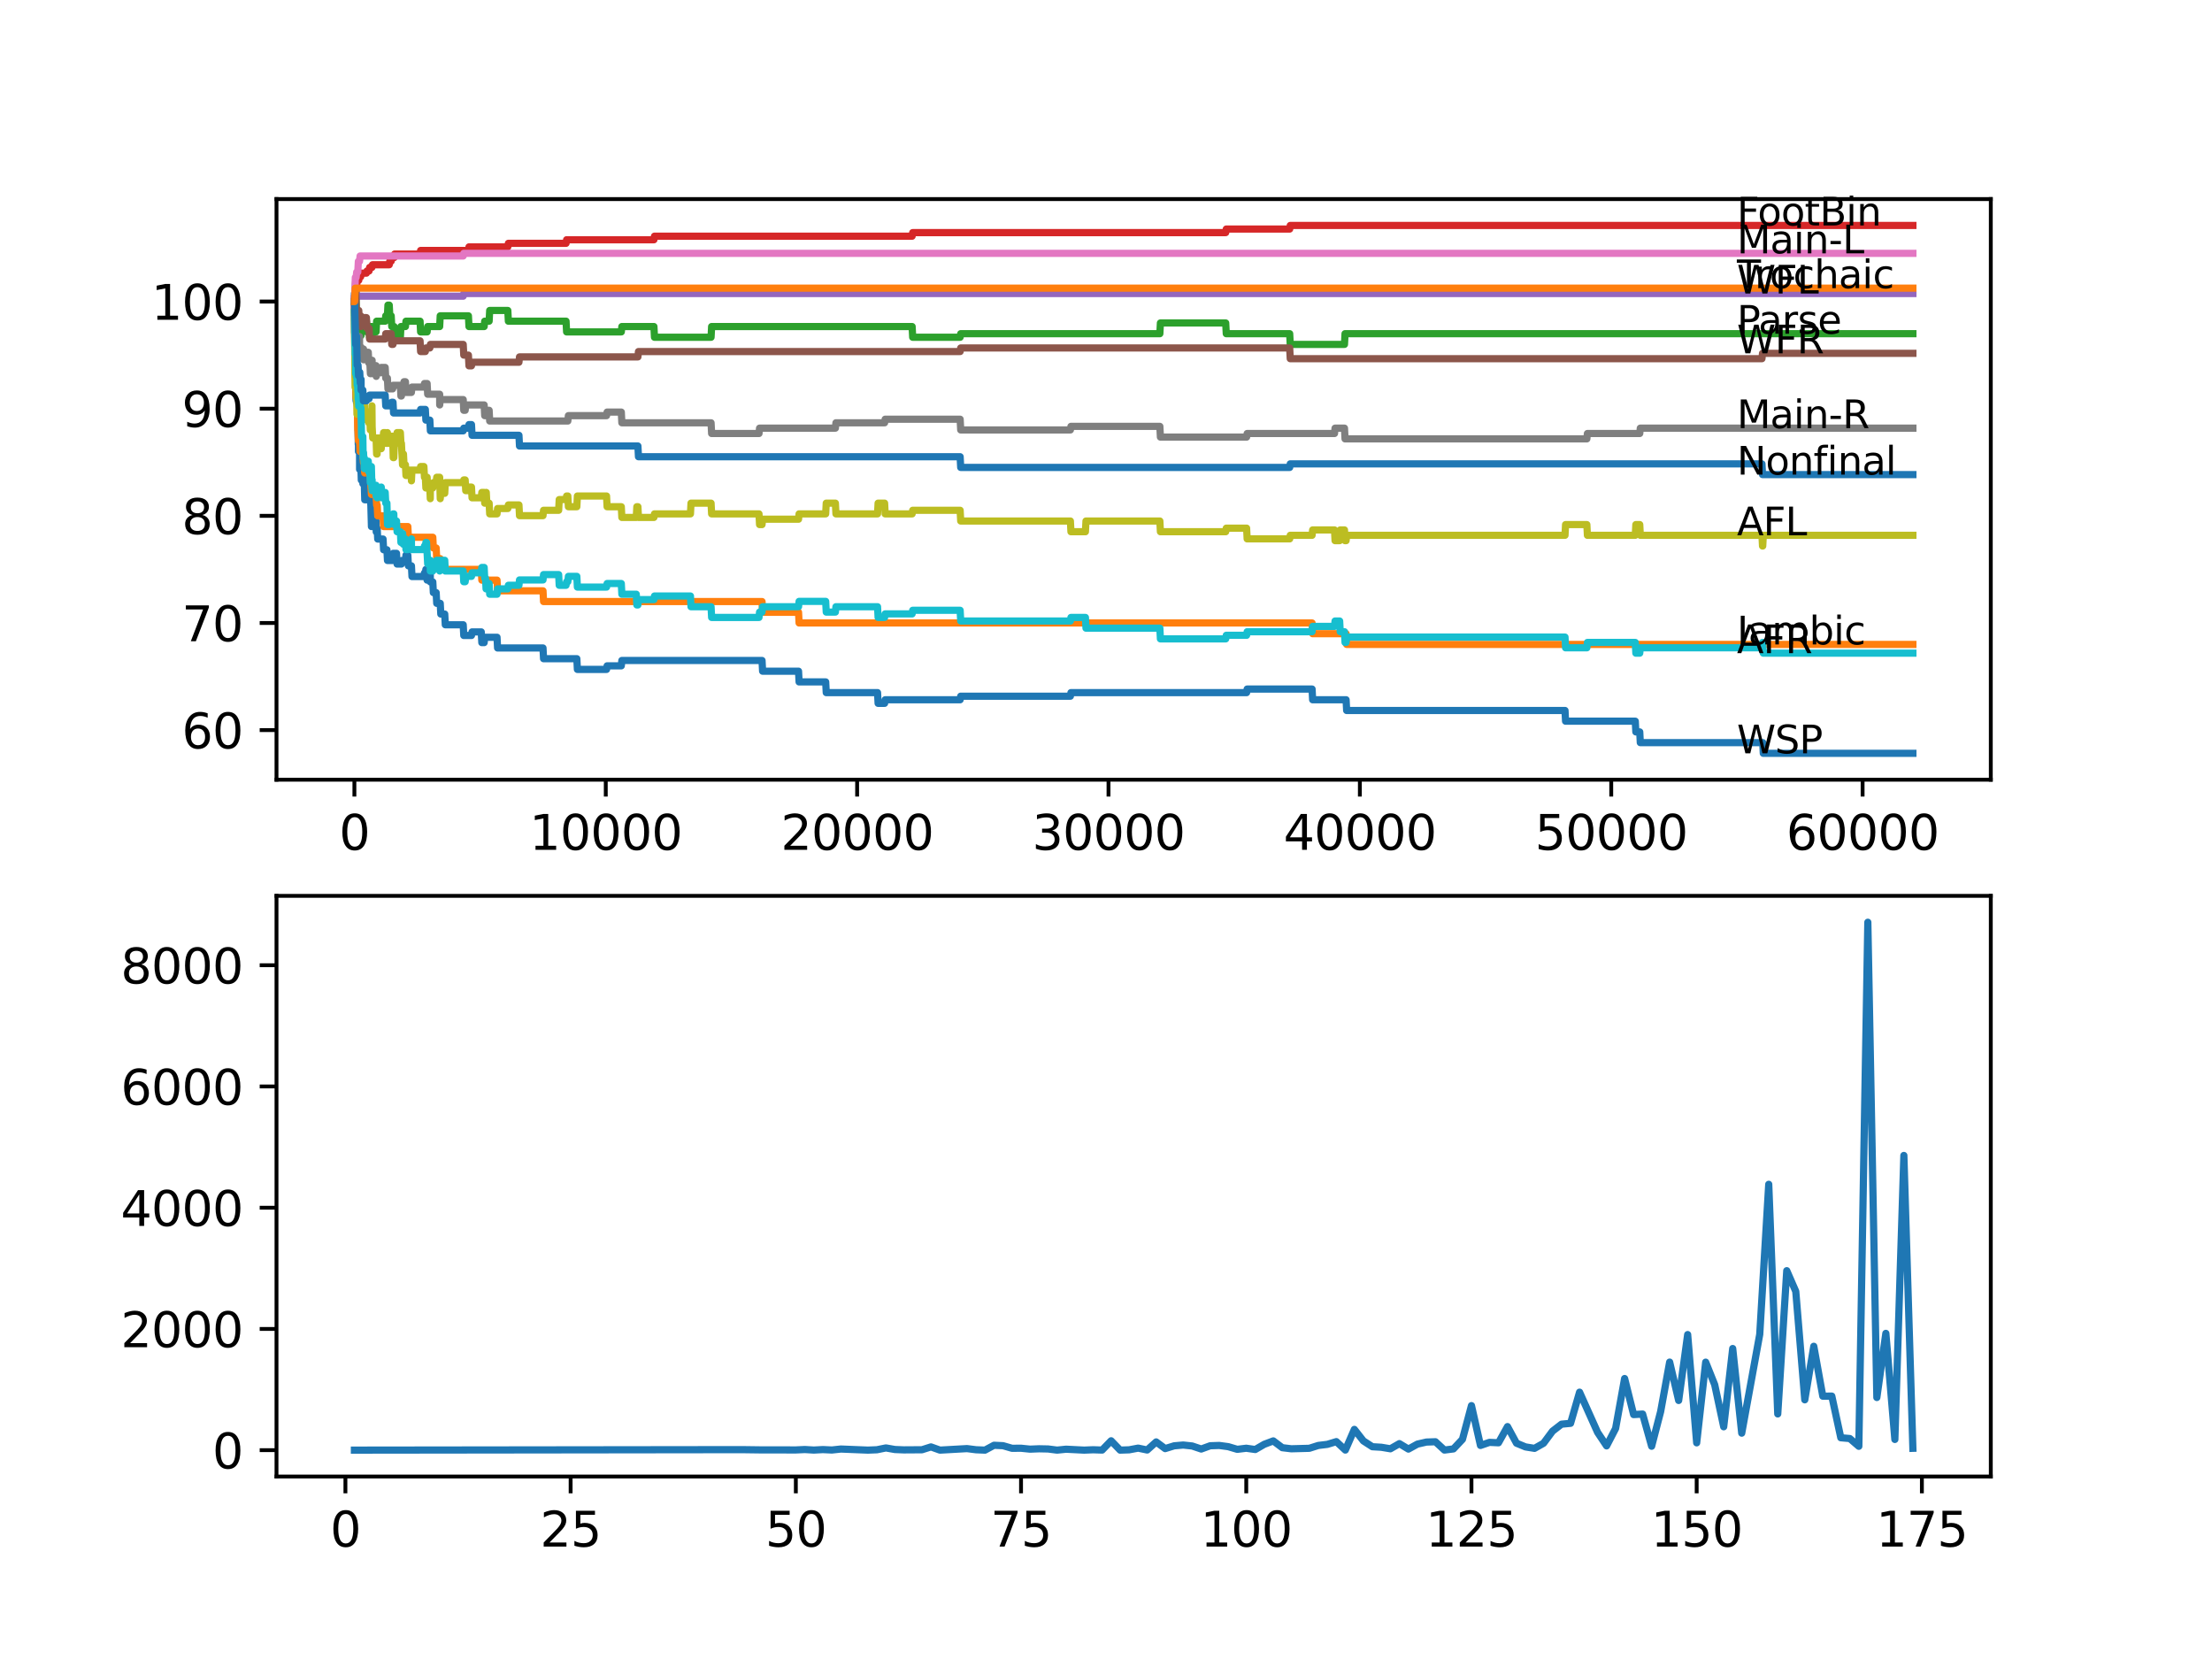 <?xml version="1.0" encoding="utf-8" standalone="no"?>
<!DOCTYPE svg PUBLIC "-//W3C//DTD SVG 1.1//EN"
  "http://www.w3.org/Graphics/SVG/1.1/DTD/svg11.dtd">
<svg xmlns:xlink="http://www.w3.org/1999/xlink" width="460.8pt" height="345.6pt" viewBox="0 0 460.8 345.6" xmlns="http://www.w3.org/2000/svg" version="1.1">
 <defs>
  <style type="text/css">*{stroke-linejoin: round; stroke-linecap: butt}</style>
 </defs>
 <g id="figure_1">
  <g id="patch_1">
   <path d="M 0 345.6 
L 460.8 345.6 
L 460.8 0 
L 0 0 
z
" style="fill: #ffffff"/>
  </g>
  <g id="axes_1">
   <g id="patch_2">
    <path d="M 57.6 162.432 
L 414.72 162.432 
L 414.72 41.472 
L 57.6 41.472 
z
" style="fill: #ffffff"/>
   </g>
   <g id="matplotlib.axis_1">
    <g id="xtick_1">
     <g id="line2d_1">
      <defs>
       <path id="m56109186ba" d="M 0 0 
L 0 3.5 
" style="stroke: #000000; stroke-width: 0.8"/>
      </defs>
      <g>
       <use xlink:href="#m56109186ba" x="73.827" y="162.432" style="stroke: #000000; stroke-width: 0.8"/>
      </g>
     </g>
     <g id="text_1">
      <!-- 0 -->
      <g transform="translate(70.646 177.03)scale(0.1 -0.1)">
       <defs>
        <path id="DejaVuSans-30" d="M 2034 4250 
Q 1547 4250 1301 3770 
Q 1056 3291 1056 2328 
Q 1056 1369 1301 889 
Q 1547 409 2034 409 
Q 2525 409 2770 889 
Q 3016 1369 3016 2328 
Q 3016 3291 2770 3770 
Q 2525 4250 2034 4250 
z
M 2034 4750 
Q 2819 4750 3233 4129 
Q 3647 3509 3647 2328 
Q 3647 1150 3233 529 
Q 2819 -91 2034 -91 
Q 1250 -91 836 529 
Q 422 1150 422 2328 
Q 422 3509 836 4129 
Q 1250 4750 2034 4750 
z
" transform="scale(0.016)"/>
       </defs>
       <use xlink:href="#DejaVuSans-30"/>
      </g>
     </g>
    </g>
    <g id="xtick_2">
     <g id="line2d_2">
      <g>
       <use xlink:href="#m56109186ba" x="126.192" y="162.432" style="stroke: #000000; stroke-width: 0.8"/>
      </g>
     </g>
     <g id="text_2">
      <!-- 10000 -->
      <g transform="translate(110.286 177.03)scale(0.1 -0.1)">
       <defs>
        <path id="DejaVuSans-31" d="M 794 531 
L 1825 531 
L 1825 4091 
L 703 3866 
L 703 4441 
L 1819 4666 
L 2450 4666 
L 2450 531 
L 3481 531 
L 3481 0 
L 794 0 
L 794 531 
z
" transform="scale(0.016)"/>
       </defs>
       <use xlink:href="#DejaVuSans-31"/>
       <use xlink:href="#DejaVuSans-30" x="63.623"/>
       <use xlink:href="#DejaVuSans-30" x="127.246"/>
       <use xlink:href="#DejaVuSans-30" x="190.869"/>
       <use xlink:href="#DejaVuSans-30" x="254.492"/>
      </g>
     </g>
    </g>
    <g id="xtick_3">
     <g id="line2d_3">
      <g>
       <use xlink:href="#m56109186ba" x="178.556" y="162.432" style="stroke: #000000; stroke-width: 0.8"/>
      </g>
     </g>
     <g id="text_3">
      <!-- 20000 -->
      <g transform="translate(162.65 177.03)scale(0.1 -0.1)">
       <defs>
        <path id="DejaVuSans-32" d="M 1228 531 
L 3431 531 
L 3431 0 
L 469 0 
L 469 531 
Q 828 903 1448 1529 
Q 2069 2156 2228 2338 
Q 2531 2678 2651 2914 
Q 2772 3150 2772 3378 
Q 2772 3750 2511 3984 
Q 2250 4219 1831 4219 
Q 1534 4219 1204 4116 
Q 875 4013 500 3803 
L 500 4441 
Q 881 4594 1212 4672 
Q 1544 4750 1819 4750 
Q 2544 4750 2975 4387 
Q 3406 4025 3406 3419 
Q 3406 3131 3298 2873 
Q 3191 2616 2906 2266 
Q 2828 2175 2409 1742 
Q 1991 1309 1228 531 
z
" transform="scale(0.016)"/>
       </defs>
       <use xlink:href="#DejaVuSans-32"/>
       <use xlink:href="#DejaVuSans-30" x="63.623"/>
       <use xlink:href="#DejaVuSans-30" x="127.246"/>
       <use xlink:href="#DejaVuSans-30" x="190.869"/>
       <use xlink:href="#DejaVuSans-30" x="254.492"/>
      </g>
     </g>
    </g>
    <g id="xtick_4">
     <g id="line2d_4">
      <g>
       <use xlink:href="#m56109186ba" x="230.921" y="162.432" style="stroke: #000000; stroke-width: 0.8"/>
      </g>
     </g>
     <g id="text_4">
      <!-- 30000 -->
      <g transform="translate(215.015 177.03)scale(0.1 -0.1)">
       <defs>
        <path id="DejaVuSans-33" d="M 2597 2516 
Q 3050 2419 3304 2112 
Q 3559 1806 3559 1356 
Q 3559 666 3084 287 
Q 2609 -91 1734 -91 
Q 1441 -91 1130 -33 
Q 819 25 488 141 
L 488 750 
Q 750 597 1062 519 
Q 1375 441 1716 441 
Q 2309 441 2620 675 
Q 2931 909 2931 1356 
Q 2931 1769 2642 2001 
Q 2353 2234 1838 2234 
L 1294 2234 
L 1294 2753 
L 1863 2753 
Q 2328 2753 2575 2939 
Q 2822 3125 2822 3475 
Q 2822 3834 2567 4026 
Q 2313 4219 1838 4219 
Q 1578 4219 1281 4162 
Q 984 4106 628 3988 
L 628 4550 
Q 988 4650 1302 4700 
Q 1616 4750 1894 4750 
Q 2613 4750 3031 4423 
Q 3450 4097 3450 3541 
Q 3450 3153 3228 2886 
Q 3006 2619 2597 2516 
z
" transform="scale(0.016)"/>
       </defs>
       <use xlink:href="#DejaVuSans-33"/>
       <use xlink:href="#DejaVuSans-30" x="63.623"/>
       <use xlink:href="#DejaVuSans-30" x="127.246"/>
       <use xlink:href="#DejaVuSans-30" x="190.869"/>
       <use xlink:href="#DejaVuSans-30" x="254.492"/>
      </g>
     </g>
    </g>
    <g id="xtick_5">
     <g id="line2d_5">
      <g>
       <use xlink:href="#m56109186ba" x="283.285" y="162.432" style="stroke: #000000; stroke-width: 0.8"/>
      </g>
     </g>
     <g id="text_5">
      <!-- 40000 -->
      <g transform="translate(267.379 177.03)scale(0.1 -0.1)">
       <defs>
        <path id="DejaVuSans-34" d="M 2419 4116 
L 825 1625 
L 2419 1625 
L 2419 4116 
z
M 2253 4666 
L 3047 4666 
L 3047 1625 
L 3713 1625 
L 3713 1100 
L 3047 1100 
L 3047 0 
L 2419 0 
L 2419 1100 
L 313 1100 
L 313 1709 
L 2253 4666 
z
" transform="scale(0.016)"/>
       </defs>
       <use xlink:href="#DejaVuSans-34"/>
       <use xlink:href="#DejaVuSans-30" x="63.623"/>
       <use xlink:href="#DejaVuSans-30" x="127.246"/>
       <use xlink:href="#DejaVuSans-30" x="190.869"/>
       <use xlink:href="#DejaVuSans-30" x="254.492"/>
      </g>
     </g>
    </g>
    <g id="xtick_6">
     <g id="line2d_6">
      <g>
       <use xlink:href="#m56109186ba" x="335.65" y="162.432" style="stroke: #000000; stroke-width: 0.8"/>
      </g>
     </g>
     <g id="text_6">
      <!-- 50000 -->
      <g transform="translate(319.744 177.03)scale(0.1 -0.1)">
       <defs>
        <path id="DejaVuSans-35" d="M 691 4666 
L 3169 4666 
L 3169 4134 
L 1269 4134 
L 1269 2991 
Q 1406 3038 1543 3061 
Q 1681 3084 1819 3084 
Q 2600 3084 3056 2656 
Q 3513 2228 3513 1497 
Q 3513 744 3044 326 
Q 2575 -91 1722 -91 
Q 1428 -91 1123 -41 
Q 819 9 494 109 
L 494 744 
Q 775 591 1075 516 
Q 1375 441 1709 441 
Q 2250 441 2565 725 
Q 2881 1009 2881 1497 
Q 2881 1984 2565 2268 
Q 2250 2553 1709 2553 
Q 1456 2553 1204 2497 
Q 953 2441 691 2322 
L 691 4666 
z
" transform="scale(0.016)"/>
       </defs>
       <use xlink:href="#DejaVuSans-35"/>
       <use xlink:href="#DejaVuSans-30" x="63.623"/>
       <use xlink:href="#DejaVuSans-30" x="127.246"/>
       <use xlink:href="#DejaVuSans-30" x="190.869"/>
       <use xlink:href="#DejaVuSans-30" x="254.492"/>
      </g>
     </g>
    </g>
    <g id="xtick_7">
     <g id="line2d_7">
      <g>
       <use xlink:href="#m56109186ba" x="388.014" y="162.432" style="stroke: #000000; stroke-width: 0.8"/>
      </g>
     </g>
     <g id="text_7">
      <!-- 60000 -->
      <g transform="translate(372.108 177.03)scale(0.1 -0.1)">
       <defs>
        <path id="DejaVuSans-36" d="M 2113 2584 
Q 1688 2584 1439 2293 
Q 1191 2003 1191 1497 
Q 1191 994 1439 701 
Q 1688 409 2113 409 
Q 2538 409 2786 701 
Q 3034 994 3034 1497 
Q 3034 2003 2786 2293 
Q 2538 2584 2113 2584 
z
M 3366 4563 
L 3366 3988 
Q 3128 4100 2886 4159 
Q 2644 4219 2406 4219 
Q 1781 4219 1451 3797 
Q 1122 3375 1075 2522 
Q 1259 2794 1537 2939 
Q 1816 3084 2150 3084 
Q 2853 3084 3261 2657 
Q 3669 2231 3669 1497 
Q 3669 778 3244 343 
Q 2819 -91 2113 -91 
Q 1303 -91 875 529 
Q 447 1150 447 2328 
Q 447 3434 972 4092 
Q 1497 4750 2381 4750 
Q 2619 4750 2861 4703 
Q 3103 4656 3366 4563 
z
" transform="scale(0.016)"/>
       </defs>
       <use xlink:href="#DejaVuSans-36"/>
       <use xlink:href="#DejaVuSans-30" x="63.623"/>
       <use xlink:href="#DejaVuSans-30" x="127.246"/>
       <use xlink:href="#DejaVuSans-30" x="190.869"/>
       <use xlink:href="#DejaVuSans-30" x="254.492"/>
      </g>
     </g>
    </g>
   </g>
   <g id="matplotlib.axis_2">
    <g id="ytick_1">
     <g id="line2d_8">
      <defs>
       <path id="m5cef3af292" d="M 0 0 
L -3.5 0 
" style="stroke: #000000; stroke-width: 0.8"/>
      </defs>
      <g>
       <use xlink:href="#m5cef3af292" x="57.6" y="152.098" style="stroke: #000000; stroke-width: 0.8"/>
      </g>
     </g>
     <g id="text_8">
      <!-- 60 -->
      <g transform="translate(37.875 155.897)scale(0.1 -0.1)">
       <use xlink:href="#DejaVuSans-36"/>
       <use xlink:href="#DejaVuSans-30" x="63.623"/>
      </g>
     </g>
    </g>
    <g id="ytick_2">
     <g id="line2d_9">
      <g>
       <use xlink:href="#m5cef3af292" x="57.6" y="129.778" style="stroke: #000000; stroke-width: 0.8"/>
      </g>
     </g>
     <g id="text_9">
      <!-- 70 -->
      <g transform="translate(37.875 133.577)scale(0.1 -0.1)">
       <defs>
        <path id="DejaVuSans-37" d="M 525 4666 
L 3525 4666 
L 3525 4397 
L 1831 0 
L 1172 0 
L 2766 4134 
L 525 4134 
L 525 4666 
z
" transform="scale(0.016)"/>
       </defs>
       <use xlink:href="#DejaVuSans-37"/>
       <use xlink:href="#DejaVuSans-30" x="63.623"/>
      </g>
     </g>
    </g>
    <g id="ytick_3">
     <g id="line2d_10">
      <g>
       <use xlink:href="#m5cef3af292" x="57.6" y="107.458" style="stroke: #000000; stroke-width: 0.8"/>
      </g>
     </g>
     <g id="text_10">
      <!-- 80 -->
      <g transform="translate(37.875 111.257)scale(0.1 -0.1)">
       <defs>
        <path id="DejaVuSans-38" d="M 2034 2216 
Q 1584 2216 1326 1975 
Q 1069 1734 1069 1313 
Q 1069 891 1326 650 
Q 1584 409 2034 409 
Q 2484 409 2743 651 
Q 3003 894 3003 1313 
Q 3003 1734 2745 1975 
Q 2488 2216 2034 2216 
z
M 1403 2484 
Q 997 2584 770 2862 
Q 544 3141 544 3541 
Q 544 4100 942 4425 
Q 1341 4750 2034 4750 
Q 2731 4750 3128 4425 
Q 3525 4100 3525 3541 
Q 3525 3141 3298 2862 
Q 3072 2584 2669 2484 
Q 3125 2378 3379 2068 
Q 3634 1759 3634 1313 
Q 3634 634 3220 271 
Q 2806 -91 2034 -91 
Q 1263 -91 848 271 
Q 434 634 434 1313 
Q 434 1759 690 2068 
Q 947 2378 1403 2484 
z
M 1172 3481 
Q 1172 3119 1398 2916 
Q 1625 2713 2034 2713 
Q 2441 2713 2670 2916 
Q 2900 3119 2900 3481 
Q 2900 3844 2670 4047 
Q 2441 4250 2034 4250 
Q 1625 4250 1398 4047 
Q 1172 3844 1172 3481 
z
" transform="scale(0.016)"/>
       </defs>
       <use xlink:href="#DejaVuSans-38"/>
       <use xlink:href="#DejaVuSans-30" x="63.623"/>
      </g>
     </g>
    </g>
    <g id="ytick_4">
     <g id="line2d_11">
      <g>
       <use xlink:href="#m5cef3af292" x="57.6" y="85.138" style="stroke: #000000; stroke-width: 0.8"/>
      </g>
     </g>
     <g id="text_11">
      <!-- 90 -->
      <g transform="translate(37.875 88.937)scale(0.1 -0.1)">
       <defs>
        <path id="DejaVuSans-39" d="M 703 97 
L 703 672 
Q 941 559 1184 500 
Q 1428 441 1663 441 
Q 2288 441 2617 861 
Q 2947 1281 2994 2138 
Q 2813 1869 2534 1725 
Q 2256 1581 1919 1581 
Q 1219 1581 811 2004 
Q 403 2428 403 3163 
Q 403 3881 828 4315 
Q 1253 4750 1959 4750 
Q 2769 4750 3195 4129 
Q 3622 3509 3622 2328 
Q 3622 1225 3098 567 
Q 2575 -91 1691 -91 
Q 1453 -91 1209 -44 
Q 966 3 703 97 
z
M 1959 2075 
Q 2384 2075 2632 2365 
Q 2881 2656 2881 3163 
Q 2881 3666 2632 3958 
Q 2384 4250 1959 4250 
Q 1534 4250 1286 3958 
Q 1038 3666 1038 3163 
Q 1038 2656 1286 2365 
Q 1534 2075 1959 2075 
z
" transform="scale(0.016)"/>
       </defs>
       <use xlink:href="#DejaVuSans-39"/>
       <use xlink:href="#DejaVuSans-30" x="63.623"/>
      </g>
     </g>
    </g>
    <g id="ytick_5">
     <g id="line2d_12">
      <g>
       <use xlink:href="#m5cef3af292" x="57.6" y="62.817" style="stroke: #000000; stroke-width: 0.8"/>
      </g>
     </g>
     <g id="text_12">
      <!-- 100 -->
      <g transform="translate(31.512 66.617)scale(0.1 -0.1)">
       <use xlink:href="#DejaVuSans-31"/>
       <use xlink:href="#DejaVuSans-30" x="63.623"/>
       <use xlink:href="#DejaVuSans-30" x="127.246"/>
      </g>
     </g>
    </g>
   </g>
   <g id="line2d_13">
    <path d="M 73.833 62.259 
L 73.838 61.143 
L 73.885 69.327 
L 73.911 67.653 
L 73.979 75.279 
L 74.032 73.791 
L 74.042 73.791 
L 74.173 83.464 
L 74.21 83.464 
L 74.252 81.604 
L 74.257 83.836 
L 74.32 83.278 
L 74.362 83.278 
L 74.409 82.162 
L 74.414 84.394 
L 74.466 84.394 
L 74.508 84.394 
L 74.634 92.578 
L 74.66 92.578 
L 74.671 91.834 
L 74.676 94.066 
L 74.76 94.066 
L 74.838 94.066 
L 74.901 93.322 
L 74.911 97.786 
L 74.922 97.786 
L 75.194 97.786 
L 75.268 100.018 
L 75.304 99.274 
L 75.587 99.274 
L 75.592 98.53 
L 75.597 100.762 
L 75.686 100.762 
L 75.728 100.762 
L 75.844 99.646 
L 75.864 99.646 
L 75.985 104.11 
L 76.718 104.11 
L 76.833 102.994 
L 77.137 102.994 
L 77.252 105.226 
L 77.257 105.226 
L 77.378 109.69 
L 77.519 109.69 
L 77.634 108.574 
L 78.347 108.574 
L 78.378 110.806 
L 78.457 110.062 
L 78.572 110.062 
L 78.687 112.294 
L 79.797 112.294 
L 79.912 114.526 
L 80.603 114.526 
L 80.719 116.758 
L 81.797 116.758 
L 81.918 115.27 
L 82.604 115.27 
L 82.719 117.502 
L 83.62 117.502 
L 83.735 116.758 
L 84.457 116.758 
L 84.573 115.642 
L 84.96 115.642 
L 85.075 117.874 
L 85.709 117.874 
L 85.824 120.106 
L 88.306 120.106 
L 88.421 119.362 
L 88.605 119.362 
L 88.72 118.618 
L 88.856 118.618 
L 88.971 120.85 
L 88.977 120.85 
L 89.092 119.734 
L 89.542 119.734 
L 89.636 118.99 
L 89.642 121.222 
L 90.16 121.222 
L 90.275 123.454 
L 90.862 123.454 
L 90.977 125.686 
L 91.71 125.686 
L 91.825 127.918 
L 92.647 127.918 
L 92.762 130.15 
L 96.496 130.15 
L 96.611 132.382 
L 98.219 132.382 
L 98.334 131.638 
L 100.256 131.638 
L 100.371 133.87 
L 100.858 133.87 
L 100.973 132.754 
L 103.539 132.754 
L 103.654 134.986 
L 113.117 134.986 
L 113.232 137.218 
L 120.165 137.218 
L 120.28 139.45 
L 126.354 139.45 
L 126.47 138.706 
L 129.428 138.706 
L 129.543 137.59 
L 158.747 137.59 
L 158.862 139.822 
L 166.35 139.822 
L 166.465 142.054 
L 172.006 142.054 
L 172.121 144.286 
L 182.808 144.286 
L 182.924 146.518 
L 184.28 146.518 
L 184.395 145.774 
L 200.015 145.774 
L 200.131 145.03 
L 222.982 145.03 
L 223.098 144.286 
L 259.69 144.286 
L 259.805 143.542 
L 273.331 143.542 
L 273.446 145.774 
L 280.416 145.774 
L 280.531 148.006 
L 326.02 148.006 
L 326.135 150.238 
L 340.661 150.238 
L 340.776 152.47 
L 341.588 152.47 
L 341.703 154.702 
L 367.21 154.702 
L 367.325 156.934 
L 398.487 156.934 
L 398.487 156.934 
" clip-path="url(#pec487935eb)" style="fill: none; stroke: #1f77b4; stroke-width: 1.5; stroke-linecap: square"/>
   </g>
   <g id="line2d_14">
    <path d="M 73.833 65.049 
L 73.854 65.049 
L 73.995 78.442 
L 74.042 78.442 
L 74.163 82.906 
L 74.403 82.906 
L 74.529 89.602 
L 74.55 89.602 
L 74.665 91.834 
L 74.906 91.834 
L 75.021 94.066 
L 75.587 94.066 
L 75.702 96.298 
L 75.864 96.298 
L 75.98 98.53 
L 77.137 98.53 
L 77.252 100.762 
L 77.257 100.762 
L 77.373 102.994 
L 78.347 102.994 
L 78.462 105.226 
L 78.572 105.226 
L 78.687 107.458 
L 79.797 107.458 
L 79.912 109.69 
L 84.96 109.69 
L 85.075 111.922 
L 90.16 111.922 
L 90.275 114.154 
L 90.862 114.154 
L 90.977 116.386 
L 91.71 116.386 
L 91.825 118.618 
L 100.256 118.618 
L 100.371 120.85 
L 103.539 120.85 
L 103.654 123.082 
L 113.117 123.082 
L 113.232 125.314 
L 158.747 125.314 
L 158.862 127.546 
L 166.35 127.546 
L 166.465 129.778 
L 273.331 129.778 
L 273.446 132.01 
L 280.416 132.01 
L 280.531 134.242 
L 398.487 134.242 
L 398.487 134.242 
" clip-path="url(#pec487935eb)" style="fill: none; stroke: #ff7f0e; stroke-width: 1.5; stroke-linecap: square"/>
   </g>
   <g id="line2d_15">
    <path d="M 73.833 62.259 
L 73.843 63.375 
L 73.948 60.957 
L 73.964 60.957 
L 74.089 58.725 
L 74.11 58.725 
L 74.236 65.421 
L 74.246 65.421 
L 74.283 64.305 
L 74.32 68.769 
L 74.341 68.769 
L 74.362 68.769 
L 74.482 66.537 
L 74.739 66.537 
L 74.854 68.769 
L 74.943 68.769 
L 75.058 67.653 
L 75.137 67.653 
L 75.22 69.885 
L 75.247 68.769 
L 75.587 68.769 
L 75.702 68.025 
L 75.728 68.025 
L 75.844 66.909 
L 76.331 66.909 
L 76.446 69.141 
L 76.718 69.141 
L 76.833 68.025 
L 76.88 68.025 
L 76.996 70.257 
L 77.048 70.257 
L 77.163 68.025 
L 77.477 68.025 
L 77.519 70.257 
L 77.587 69.141 
L 78.341 69.141 
L 78.457 66.909 
L 80.242 66.909 
L 80.357 65.793 
L 80.703 65.793 
L 80.818 63.561 
L 81.085 63.561 
L 81.2 65.793 
L 81.494 65.793 
L 81.609 68.025 
L 82.096 68.025 
L 82.211 70.257 
L 83.405 70.257 
L 83.52 68.025 
L 84.457 68.025 
L 84.573 66.909 
L 87.505 66.909 
L 87.62 69.141 
L 88.977 69.141 
L 89.092 68.025 
L 91.59 68.025 
L 91.705 65.793 
L 97.58 65.793 
L 97.695 68.025 
L 100.858 68.025 
L 100.973 66.909 
L 101.895 66.909 
L 102.01 64.677 
L 105.786 64.677 
L 105.901 66.909 
L 117.918 66.909 
L 118.034 69.141 
L 129.428 69.141 
L 129.543 68.025 
L 136.225 68.025 
L 136.34 70.257 
L 148.127 70.257 
L 148.243 68.025 
L 190.014 68.025 
L 190.129 70.257 
L 200.015 70.257 
L 200.131 69.513 
L 241.619 69.513 
L 241.734 67.281 
L 255.338 67.281 
L 255.454 69.513 
L 268.665 69.513 
L 268.78 71.745 
L 280.081 71.745 
L 280.196 69.513 
L 398.487 69.513 
L 398.487 69.513 
" clip-path="url(#pec487935eb)" style="fill: none; stroke: #2ca02c; stroke-width: 1.5; stroke-linecap: square"/>
   </g>
   <g id="line2d_16">
    <path d="M 73.833 62.817 
L 73.838 62.817 
L 73.854 65.049 
L 73.937 62.631 
L 73.948 62.631 
L 74.068 61.329 
L 74.11 61.329 
L 74.236 59.693 
L 74.283 59.693 
L 74.403 58.391 
L 74.739 58.391 
L 74.854 57.647 
L 75.137 57.647 
L 75.252 56.903 
L 76.331 56.903 
L 76.446 56.456 
L 76.88 56.456 
L 76.996 55.712 
L 77.477 55.712 
L 77.592 55.154 
L 81.085 55.154 
L 81.2 54.41 
L 81.494 54.41 
L 81.609 53.666 
L 82.096 53.666 
L 82.211 52.922 
L 87.505 52.922 
L 87.62 52.178 
L 97.58 52.178 
L 97.695 51.434 
L 105.786 51.434 
L 105.901 50.69 
L 117.918 50.69 
L 118.034 49.946 
L 136.225 49.946 
L 136.34 49.202 
L 190.014 49.202 
L 190.129 48.458 
L 255.338 48.458 
L 255.454 47.714 
L 268.665 47.714 
L 268.78 46.97 
L 398.487 46.97 
L 398.487 46.97 
" clip-path="url(#pec487935eb)" style="fill: none; stroke: #d62728; stroke-width: 1.5; stroke-linecap: square"/>
   </g>
   <g id="line2d_17">
    <path d="M 73.833 62.259 
L 73.906 62.259 
L 74.021 61.701 
L 96.496 61.701 
L 96.611 61.143 
L 398.487 61.143 
L 398.487 61.143 
" clip-path="url(#pec487935eb)" style="fill: none; stroke: #9467bd; stroke-width: 1.5; stroke-linecap: square"/>
   </g>
   <g id="line2d_18">
    <path d="M 73.833 62.817 
L 73.875 62.817 
L 73.995 61.329 
L 74 61.329 
L 74.11 59.841 
L 74.236 66.537 
L 74.288 66.537 
L 74.314 65.421 
L 74.32 67.653 
L 74.398 66.537 
L 74.403 66.537 
L 74.519 65.421 
L 74.582 65.421 
L 74.697 64.677 
L 74.739 64.677 
L 74.854 66.909 
L 74.943 66.909 
L 75.058 65.793 
L 75.137 65.793 
L 75.22 68.025 
L 75.247 66.909 
L 75.587 66.909 
L 75.702 66.165 
L 76.331 66.165 
L 76.446 68.397 
L 76.88 68.397 
L 76.996 70.629 
L 80.242 70.629 
L 80.357 69.513 
L 81.494 69.513 
L 81.609 71.745 
L 81.871 71.745 
L 81.986 71.001 
L 87.505 71.001 
L 87.62 73.233 
L 88.605 73.233 
L 88.72 72.489 
L 89.542 72.489 
L 89.657 71.745 
L 96.496 71.745 
L 96.611 73.977 
L 97.58 73.977 
L 97.695 76.209 
L 98.219 76.209 
L 98.334 75.465 
L 108.105 75.465 
L 108.22 74.349 
L 132.889 74.349 
L 133.005 73.233 
L 200.015 73.233 
L 200.131 72.489 
L 268.665 72.489 
L 268.78 74.721 
L 367.048 74.721 
L 367.163 73.605 
L 398.487 73.605 
L 398.487 73.605 
" clip-path="url(#pec487935eb)" style="fill: none; stroke: #8c564b; stroke-width: 1.5; stroke-linecap: square"/>
   </g>
   <g id="line2d_19">
    <path d="M 73.833 62.259 
L 73.869 62.259 
L 74.021 57.795 
L 74.189 57.795 
L 74.304 56.679 
L 74.534 56.679 
L 74.65 54.447 
L 74.896 54.447 
L 75.011 53.331 
L 96.496 53.331 
L 96.611 52.773 
L 398.487 52.773 
L 398.487 52.773 
" clip-path="url(#pec487935eb)" style="fill: none; stroke: #e377c2; stroke-width: 1.5; stroke-linecap: square"/>
   </g>
   <g id="line2d_20">
    <path d="M 73.833 65.049 
L 73.854 65.049 
L 73.869 64.491 
L 73.906 71.187 
L 73.958 74.349 
L 74.021 73.233 
L 74.063 73.233 
L 74.184 71.299 
L 74.189 71.299 
L 74.21 73.531 
L 74.246 71.225 
L 74.299 71.225 
L 74.508 71.225 
L 74.534 70.481 
L 74.54 72.713 
L 74.608 72.713 
L 74.66 72.713 
L 74.781 70.853 
L 74.838 70.853 
L 74.896 70.109 
L 74.901 72.341 
L 74.938 72.341 
L 75.22 72.341 
L 75.268 74.573 
L 75.33 73.829 
L 75.65 73.829 
L 75.728 72.713 
L 75.734 74.945 
L 75.755 74.945 
L 75.906 74.945 
L 76.022 73.829 
L 76.331 73.829 
L 76.446 73.382 
L 76.718 73.382 
L 76.833 75.614 
L 77.048 75.614 
L 77.163 77.846 
L 77.362 77.846 
L 77.477 76.73 
L 77.519 75.056 
L 77.524 77.288 
L 77.592 76.172 
L 78.341 76.172 
L 78.378 78.404 
L 78.451 77.66 
L 79.284 77.66 
L 79.399 76.544 
L 80.242 76.544 
L 80.357 78.776 
L 80.703 78.776 
L 80.818 81.008 
L 81.797 81.008 
L 81.913 80.264 
L 83.405 80.264 
L 83.52 82.496 
L 83.62 82.496 
L 83.735 81.752 
L 83.74 81.752 
L 83.855 80.636 
L 84.049 80.636 
L 84.164 79.52 
L 84.457 79.52 
L 84.573 81.752 
L 85.699 81.752 
L 85.814 80.636 
L 88.306 80.636 
L 88.421 79.892 
L 88.977 79.892 
L 89.092 82.124 
L 91.59 82.124 
L 91.6 84.356 
L 91.699 83.24 
L 96.496 83.24 
L 96.611 85.472 
L 96.905 85.472 
L 97.02 84.356 
L 100.858 84.356 
L 100.973 86.588 
L 101.298 86.588 
L 101.413 85.472 
L 101.895 85.472 
L 102.01 87.704 
L 118.29 87.704 
L 118.405 86.588 
L 126.354 86.588 
L 126.47 85.844 
L 129.428 85.844 
L 129.543 88.076 
L 148.127 88.076 
L 148.243 90.308 
L 158.113 90.308 
L 158.229 89.192 
L 174.027 89.192 
L 174.142 88.076 
L 184.28 88.076 
L 184.395 87.332 
L 200.015 87.332 
L 200.131 89.564 
L 222.982 89.564 
L 223.098 88.82 
L 241.619 88.82 
L 241.734 91.052 
L 259.69 91.052 
L 259.805 90.308 
L 278.002 90.308 
L 278.117 89.192 
L 280.081 89.192 
L 280.196 91.424 
L 330.571 91.424 
L 330.686 90.308 
L 341.588 90.308 
L 341.703 89.192 
L 398.487 89.192 
L 398.487 89.192 
" clip-path="url(#pec487935eb)" style="fill: none; stroke: #7f7f7f; stroke-width: 1.5; stroke-linecap: square"/>
   </g>
   <g id="line2d_21">
    <path d="M 73.833 65.049 
L 73.969 80.674 
L 73.974 78.442 
L 73.979 78.442 
L 74.063 76.581 
L 74.006 79.93 
L 74.074 78.814 
L 74.084 81.046 
L 74.152 74.647 
L 74.173 74.647 
L 74.189 74.647 
L 74.252 83.129 
L 74.314 82.571 
L 74.325 81.827 
L 74.367 86.291 
L 74.403 84.059 
L 74.409 86.291 
L 74.461 82.943 
L 74.508 82.943 
L 74.644 78.851 
L 74.66 78.851 
L 74.739 81.083 
L 74.77 80.339 
L 74.838 80.339 
L 74.901 84.803 
L 74.953 83.687 
L 75.137 83.687 
L 75.22 80.711 
L 75.252 82.943 
L 75.268 82.943 
L 75.304 85.175 
L 75.377 82.943 
L 75.587 82.943 
L 75.702 85.175 
L 75.728 85.175 
L 75.844 87.407 
L 75.864 87.407 
L 75.906 84.059 
L 75.98 86.291 
L 76.331 86.291 
L 76.446 85.844 
L 76.718 85.844 
L 76.833 88.076 
L 76.88 88.076 
L 76.996 87.332 
L 77.048 87.332 
L 77.137 89.564 
L 77.158 88.448 
L 77.257 88.448 
L 77.362 87.332 
L 77.367 89.564 
L 77.456 85.1 
L 77.467 85.1 
L 77.477 85.1 
L 77.483 84.542 
L 77.524 89.006 
L 77.53 89.006 
L 77.645 91.238 
L 78.341 91.238 
L 78.457 94.586 
L 78.556 94.586 
L 78.671 91.238 
L 79.284 91.238 
L 79.399 93.47 
L 79.42 93.47 
L 79.535 91.238 
L 79.797 91.238 
L 79.912 90.122 
L 80.242 90.122 
L 80.357 92.354 
L 80.603 92.354 
L 80.703 90.122 
L 80.713 92.354 
L 81.085 92.354 
L 81.2 91.61 
L 81.494 91.61 
L 81.609 90.866 
L 81.797 90.866 
L 81.918 95.33 
L 82.038 95.33 
L 82.153 92.354 
L 82.604 92.354 
L 82.719 90.122 
L 83.405 90.122 
L 83.52 92.354 
L 83.62 92.354 
L 83.735 94.586 
L 83.74 94.586 
L 83.855 96.818 
L 83.887 96.818 
L 84.002 94.586 
L 84.049 94.586 
L 84.164 96.818 
L 84.457 96.818 
L 84.573 99.05 
L 84.96 99.05 
L 85.075 97.934 
L 85.699 97.934 
L 85.709 100.166 
L 85.808 97.934 
L 87.505 97.934 
L 87.62 97.19 
L 88.306 97.19 
L 88.421 99.422 
L 88.605 99.422 
L 88.72 101.654 
L 88.856 101.654 
L 88.971 99.422 
L 88.977 99.422 
L 89.092 101.654 
L 89.542 101.654 
L 89.636 103.886 
L 89.652 101.654 
L 90.16 101.654 
L 90.275 100.538 
L 90.862 100.538 
L 90.977 99.422 
L 91.59 99.422 
L 91.71 103.886 
L 91.825 102.77 
L 92.647 102.77 
L 92.762 100.538 
L 96.496 100.538 
L 96.611 99.98 
L 96.905 99.98 
L 97.02 102.212 
L 97.58 102.212 
L 97.695 101.468 
L 98.219 101.468 
L 98.334 103.7 
L 100.256 103.7 
L 100.371 102.584 
L 100.858 102.584 
L 100.973 104.816 
L 101.141 104.816 
L 101.256 102.584 
L 101.298 102.584 
L 101.413 104.816 
L 101.895 104.816 
L 102.01 107.048 
L 103.539 107.048 
L 103.654 105.932 
L 105.786 105.932 
L 105.901 105.188 
L 108.105 105.188 
L 108.22 107.42 
L 113.117 107.42 
L 113.232 106.304 
L 116.379 106.304 
L 116.494 104.072 
L 117.918 104.072 
L 118.034 103.328 
L 118.29 103.328 
L 118.405 105.56 
L 120.165 105.56 
L 120.28 103.328 
L 126.354 103.328 
L 126.47 105.56 
L 129.428 105.56 
L 129.543 107.792 
L 132.549 107.792 
L 132.664 105.56 
L 132.889 105.56 
L 133.005 107.792 
L 136.225 107.792 
L 136.34 107.048 
L 143.834 107.048 
L 143.949 104.816 
L 148.127 104.816 
L 148.243 107.048 
L 158.113 107.048 
L 158.229 109.28 
L 158.747 109.28 
L 158.862 108.164 
L 166.35 108.164 
L 166.465 107.048 
L 172.006 107.048 
L 172.121 104.816 
L 174.027 104.816 
L 174.142 107.048 
L 182.808 107.048 
L 182.924 104.816 
L 184.28 104.816 
L 184.395 107.048 
L 190.014 107.048 
L 190.129 106.304 
L 200.015 106.304 
L 200.131 108.536 
L 222.982 108.536 
L 223.098 110.768 
L 226.114 110.768 
L 226.229 108.536 
L 241.619 108.536 
L 241.734 110.768 
L 255.338 110.768 
L 255.454 110.024 
L 259.69 110.024 
L 259.805 112.256 
L 268.665 112.256 
L 268.78 111.512 
L 273.331 111.512 
L 273.446 110.396 
L 278.002 110.396 
L 278.117 112.628 
L 279.075 112.628 
L 279.191 110.396 
L 280.081 110.396 
L 280.196 112.628 
L 280.416 112.628 
L 280.531 111.512 
L 326.02 111.512 
L 326.135 109.28 
L 330.571 109.28 
L 330.686 111.512 
L 340.661 111.512 
L 340.776 109.28 
L 341.588 109.28 
L 341.703 111.512 
L 367.048 111.512 
L 367.163 113.744 
L 367.21 113.744 
L 367.325 111.512 
L 398.487 111.512 
L 398.487 111.512 
" clip-path="url(#pec487935eb)" style="fill: none; stroke: #bcbd22; stroke-width: 1.5; stroke-linecap: square"/>
   </g>
   <g id="line2d_22">
    <path d="M 73.833 65.049 
L 73.948 72.117 
L 73.953 71.559 
L 73.969 69.327 
L 73.985 73.791 
L 74.058 72.675 
L 74.11 77.884 
L 74.178 77.437 
L 74.189 77.437 
L 74.246 74.015 
L 74.257 78.479 
L 74.299 76.805 
L 74.325 76.805 
L 74.362 75.689 
L 74.393 80.153 
L 74.424 79.037 
L 74.456 79.037 
L 74.571 81.641 
L 74.582 81.641 
L 74.602 80.897 
L 74.608 83.129 
L 74.671 82.385 
L 74.723 84.617 
L 74.781 83.501 
L 74.838 83.501 
L 74.901 81.641 
L 74.906 83.873 
L 74.943 82.757 
L 75.058 84.989 
L 75.194 84.989 
L 75.315 90.941 
L 75.587 90.941 
L 75.65 95.405 
L 75.702 94.289 
L 75.728 94.289 
L 75.844 96.521 
L 75.864 96.521 
L 75.901 95.405 
L 75.906 97.637 
L 75.974 96.521 
L 76.331 96.521 
L 76.446 96.074 
L 76.718 96.074 
L 76.833 98.306 
L 77.048 98.306 
L 77.137 100.538 
L 77.158 99.422 
L 77.257 99.422 
L 77.367 97.19 
L 77.477 101.654 
L 77.483 101.096 
L 77.519 99.98 
L 77.524 102.212 
L 77.592 101.096 
L 78.341 101.096 
L 78.347 103.328 
L 78.451 101.468 
L 78.556 101.468 
L 78.572 103.7 
L 78.666 102.584 
L 79.284 102.584 
L 79.399 101.468 
L 79.42 101.468 
L 79.535 103.7 
L 79.797 103.7 
L 79.912 102.584 
L 80.242 102.584 
L 80.357 104.816 
L 80.603 104.816 
L 80.724 109.28 
L 81.085 109.28 
L 81.2 108.536 
L 81.797 108.536 
L 81.918 107.048 
L 82.038 107.048 
L 82.096 109.28 
L 82.148 108.536 
L 82.604 108.536 
L 82.719 110.768 
L 83.405 110.768 
L 83.52 113 
L 83.62 113 
L 83.735 112.256 
L 83.74 112.256 
L 83.855 111.14 
L 83.887 111.14 
L 84.002 113.372 
L 84.049 113.372 
L 84.164 112.256 
L 84.457 112.256 
L 84.573 114.488 
L 84.96 114.488 
L 85.075 113.372 
L 85.699 113.372 
L 85.709 112.256 
L 85.714 114.488 
L 85.803 114.488 
L 88.306 114.488 
L 88.421 113.744 
L 88.605 113.744 
L 88.72 113 
L 88.856 113 
L 88.971 115.232 
L 88.977 115.232 
L 89.092 117.464 
L 89.542 117.464 
L 89.636 116.72 
L 89.642 118.952 
L 90.16 118.952 
L 90.275 117.836 
L 90.862 117.836 
L 90.977 116.72 
L 91.59 116.72 
L 91.6 118.952 
L 91.699 117.836 
L 91.71 117.836 
L 91.825 116.72 
L 92.647 116.72 
L 92.762 118.952 
L 96.496 118.952 
L 96.611 121.184 
L 96.905 121.184 
L 97.02 120.068 
L 98.219 120.068 
L 98.334 119.324 
L 100.256 119.324 
L 100.371 118.208 
L 100.858 118.208 
L 100.973 120.44 
L 101.141 120.44 
L 101.256 122.672 
L 101.298 122.672 
L 101.413 121.556 
L 101.895 121.556 
L 102.01 123.788 
L 103.539 123.788 
L 103.654 122.672 
L 105.786 122.672 
L 105.901 121.928 
L 108.105 121.928 
L 108.22 120.812 
L 113.117 120.812 
L 113.232 119.696 
L 116.379 119.696 
L 116.494 121.928 
L 117.918 121.928 
L 118.034 121.184 
L 118.29 121.184 
L 118.405 120.068 
L 120.165 120.068 
L 120.28 122.3 
L 126.354 122.3 
L 126.47 121.556 
L 129.428 121.556 
L 129.543 123.788 
L 132.549 123.788 
L 132.664 126.02 
L 132.889 126.02 
L 133.005 124.904 
L 136.225 124.904 
L 136.34 124.16 
L 143.834 124.16 
L 143.949 126.392 
L 148.127 126.392 
L 148.243 128.625 
L 158.113 128.625 
L 158.229 127.509 
L 158.747 127.509 
L 158.862 126.392 
L 166.35 126.392 
L 166.465 125.276 
L 172.006 125.276 
L 172.121 127.509 
L 174.027 127.509 
L 174.142 126.392 
L 182.808 126.392 
L 182.924 128.625 
L 184.28 128.625 
L 184.395 127.881 
L 190.014 127.881 
L 190.129 127.136 
L 200.015 127.136 
L 200.131 129.369 
L 222.982 129.369 
L 223.098 128.625 
L 226.114 128.625 
L 226.229 130.857 
L 241.619 130.857 
L 241.734 133.089 
L 255.338 133.089 
L 255.454 132.345 
L 259.69 132.345 
L 259.805 131.601 
L 273.331 131.601 
L 273.446 130.485 
L 278.002 130.485 
L 278.117 129.369 
L 279.075 129.369 
L 279.191 131.601 
L 280.081 131.601 
L 280.196 133.833 
L 280.416 133.833 
L 280.531 132.717 
L 326.02 132.717 
L 326.135 134.949 
L 330.571 134.949 
L 330.686 133.833 
L 340.661 133.833 
L 340.776 136.065 
L 341.588 136.065 
L 341.703 134.949 
L 367.048 134.949 
L 367.163 133.833 
L 367.21 133.833 
L 367.325 136.065 
L 398.487 136.065 
L 398.487 136.065 
" clip-path="url(#pec487935eb)" style="fill: none; stroke: #17becf; stroke-width: 1.5; stroke-linecap: square"/>
   </g>
   <g id="line2d_23">
    <path d="M 73.833 62.817 
L 73.875 62.817 
L 73.995 67.281 
L 74 67.281 
L 74.11 71.745 
L 74.121 71.299 
L 74.147 71.299 
L 74.262 70.109 
L 74.288 70.109 
L 74.409 76.061 
L 74.582 76.061 
L 74.697 78.293 
L 74.739 78.293 
L 74.854 77.549 
L 74.943 77.549 
L 75.058 79.781 
L 75.137 79.781 
L 75.22 79.037 
L 75.226 81.269 
L 75.236 81.269 
L 75.587 81.269 
L 75.702 83.501 
L 76.331 83.501 
L 76.446 83.054 
L 76.88 83.054 
L 76.996 82.31 
L 80.242 82.31 
L 80.357 84.542 
L 81.494 84.542 
L 81.609 83.798 
L 81.871 83.798 
L 81.986 86.03 
L 87.505 86.03 
L 87.62 85.286 
L 88.605 85.286 
L 88.72 87.518 
L 89.542 87.518 
L 89.657 89.75 
L 96.496 89.75 
L 96.611 89.192 
L 97.58 89.192 
L 97.695 88.448 
L 98.219 88.448 
L 98.334 90.68 
L 108.105 90.68 
L 108.22 92.912 
L 132.889 92.912 
L 133.005 95.144 
L 200.015 95.144 
L 200.131 97.376 
L 268.665 97.376 
L 268.78 96.632 
L 367.048 96.632 
L 367.163 98.864 
L 398.487 98.864 
L 398.487 98.864 
" clip-path="url(#pec487935eb)" style="fill: none; stroke: #1f77b4; stroke-width: 1.5; stroke-linecap: square"/>
   </g>
   <g id="line2d_24">
    <path d="M 73.833 62.817 
L 73.869 62.817 
L 74.006 60.027 
L 398.487 60.027 
L 398.487 60.027 
" clip-path="url(#pec487935eb)" style="fill: none; stroke: #ff7f0e; stroke-width: 1.5; stroke-linecap: square"/>
   </g>
   <g id="patch_3">
    <path d="M 57.6 162.432 
L 57.6 41.472 
" style="fill: none; stroke: #000000; stroke-width: 0.8; stroke-linejoin: miter; stroke-linecap: square"/>
   </g>
   <g id="patch_4">
    <path d="M 414.72 162.432 
L 414.72 41.472 
" style="fill: none; stroke: #000000; stroke-width: 0.8; stroke-linejoin: miter; stroke-linecap: square"/>
   </g>
   <g id="patch_5">
    <path d="M 57.6 162.432 
L 414.72 162.432 
" style="fill: none; stroke: #000000; stroke-width: 0.8; stroke-linejoin: miter; stroke-linecap: square"/>
   </g>
   <g id="patch_6">
    <path d="M 57.6 41.472 
L 414.72 41.472 
" style="fill: none; stroke: #000000; stroke-width: 0.8; stroke-linejoin: miter; stroke-linecap: square"/>
   </g>
   <g id="text_13">
    <!-- WSP -->
    <g transform="translate(361.832 156.934)scale(0.08 -0.08)">
     <defs>
      <path id="DejaVuSans-57" d="M 213 4666 
L 850 4666 
L 1831 722 
L 2809 4666 
L 3519 4666 
L 4500 722 
L 5478 4666 
L 6119 4666 
L 4947 0 
L 4153 0 
L 3169 4050 
L 2175 0 
L 1381 0 
L 213 4666 
z
" transform="scale(0.016)"/>
      <path id="DejaVuSans-53" d="M 3425 4513 
L 3425 3897 
Q 3066 4069 2747 4153 
Q 2428 4238 2131 4238 
Q 1616 4238 1336 4038 
Q 1056 3838 1056 3469 
Q 1056 3159 1242 3001 
Q 1428 2844 1947 2747 
L 2328 2669 
Q 3034 2534 3370 2195 
Q 3706 1856 3706 1288 
Q 3706 609 3251 259 
Q 2797 -91 1919 -91 
Q 1588 -91 1214 -16 
Q 841 59 441 206 
L 441 856 
Q 825 641 1194 531 
Q 1563 422 1919 422 
Q 2459 422 2753 634 
Q 3047 847 3047 1241 
Q 3047 1584 2836 1778 
Q 2625 1972 2144 2069 
L 1759 2144 
Q 1053 2284 737 2584 
Q 422 2884 422 3419 
Q 422 4038 858 4394 
Q 1294 4750 2059 4750 
Q 2388 4750 2728 4690 
Q 3069 4631 3425 4513 
z
" transform="scale(0.016)"/>
      <path id="DejaVuSans-50" d="M 1259 4147 
L 1259 2394 
L 2053 2394 
Q 2494 2394 2734 2622 
Q 2975 2850 2975 3272 
Q 2975 3691 2734 3919 
Q 2494 4147 2053 4147 
L 1259 4147 
z
M 628 4666 
L 2053 4666 
Q 2838 4666 3239 4311 
Q 3641 3956 3641 3272 
Q 3641 2581 3239 2228 
Q 2838 1875 2053 1875 
L 1259 1875 
L 1259 0 
L 628 0 
L 628 4666 
z
" transform="scale(0.016)"/>
     </defs>
     <use xlink:href="#DejaVuSans-57"/>
     <use xlink:href="#DejaVuSans-53" x="98.877"/>
     <use xlink:href="#DejaVuSans-50" x="162.354"/>
    </g>
   </g>
   <g id="text_14">
    <!-- Iambic -->
    <g transform="translate(361.832 134.242)scale(0.08 -0.08)">
     <defs>
      <path id="DejaVuSans-49" d="M 628 4666 
L 1259 4666 
L 1259 0 
L 628 0 
L 628 4666 
z
" transform="scale(0.016)"/>
      <path id="DejaVuSans-61" d="M 2194 1759 
Q 1497 1759 1228 1600 
Q 959 1441 959 1056 
Q 959 750 1161 570 
Q 1363 391 1709 391 
Q 2188 391 2477 730 
Q 2766 1069 2766 1631 
L 2766 1759 
L 2194 1759 
z
M 3341 1997 
L 3341 0 
L 2766 0 
L 2766 531 
Q 2569 213 2275 61 
Q 1981 -91 1556 -91 
Q 1019 -91 701 211 
Q 384 513 384 1019 
Q 384 1609 779 1909 
Q 1175 2209 1959 2209 
L 2766 2209 
L 2766 2266 
Q 2766 2663 2505 2880 
Q 2244 3097 1772 3097 
Q 1472 3097 1187 3025 
Q 903 2953 641 2809 
L 641 3341 
Q 956 3463 1253 3523 
Q 1550 3584 1831 3584 
Q 2591 3584 2966 3190 
Q 3341 2797 3341 1997 
z
" transform="scale(0.016)"/>
      <path id="DejaVuSans-6d" d="M 3328 2828 
Q 3544 3216 3844 3400 
Q 4144 3584 4550 3584 
Q 5097 3584 5394 3201 
Q 5691 2819 5691 2113 
L 5691 0 
L 5113 0 
L 5113 2094 
Q 5113 2597 4934 2840 
Q 4756 3084 4391 3084 
Q 3944 3084 3684 2787 
Q 3425 2491 3425 1978 
L 3425 0 
L 2847 0 
L 2847 2094 
Q 2847 2600 2669 2842 
Q 2491 3084 2119 3084 
Q 1678 3084 1418 2786 
Q 1159 2488 1159 1978 
L 1159 0 
L 581 0 
L 581 3500 
L 1159 3500 
L 1159 2956 
Q 1356 3278 1631 3431 
Q 1906 3584 2284 3584 
Q 2666 3584 2933 3390 
Q 3200 3197 3328 2828 
z
" transform="scale(0.016)"/>
      <path id="DejaVuSans-62" d="M 3116 1747 
Q 3116 2381 2855 2742 
Q 2594 3103 2138 3103 
Q 1681 3103 1420 2742 
Q 1159 2381 1159 1747 
Q 1159 1113 1420 752 
Q 1681 391 2138 391 
Q 2594 391 2855 752 
Q 3116 1113 3116 1747 
z
M 1159 2969 
Q 1341 3281 1617 3432 
Q 1894 3584 2278 3584 
Q 2916 3584 3314 3078 
Q 3713 2572 3713 1747 
Q 3713 922 3314 415 
Q 2916 -91 2278 -91 
Q 1894 -91 1617 61 
Q 1341 213 1159 525 
L 1159 0 
L 581 0 
L 581 4863 
L 1159 4863 
L 1159 2969 
z
" transform="scale(0.016)"/>
      <path id="DejaVuSans-69" d="M 603 3500 
L 1178 3500 
L 1178 0 
L 603 0 
L 603 3500 
z
M 603 4863 
L 1178 4863 
L 1178 4134 
L 603 4134 
L 603 4863 
z
" transform="scale(0.016)"/>
      <path id="DejaVuSans-63" d="M 3122 3366 
L 3122 2828 
Q 2878 2963 2633 3030 
Q 2388 3097 2138 3097 
Q 1578 3097 1268 2742 
Q 959 2388 959 1747 
Q 959 1106 1268 751 
Q 1578 397 2138 397 
Q 2388 397 2633 464 
Q 2878 531 3122 666 
L 3122 134 
Q 2881 22 2623 -34 
Q 2366 -91 2075 -91 
Q 1284 -91 818 406 
Q 353 903 353 1747 
Q 353 2603 823 3093 
Q 1294 3584 2113 3584 
Q 2378 3584 2631 3529 
Q 2884 3475 3122 3366 
z
" transform="scale(0.016)"/>
     </defs>
     <use xlink:href="#DejaVuSans-49"/>
     <use xlink:href="#DejaVuSans-61" x="29.492"/>
     <use xlink:href="#DejaVuSans-6d" x="90.771"/>
     <use xlink:href="#DejaVuSans-62" x="188.184"/>
     <use xlink:href="#DejaVuSans-69" x="251.66"/>
     <use xlink:href="#DejaVuSans-63" x="279.443"/>
    </g>
   </g>
   <g id="text_15">
    <!-- Parse -->
    <g transform="translate(361.832 69.513)scale(0.08 -0.08)">
     <defs>
      <path id="DejaVuSans-72" d="M 2631 2963 
Q 2534 3019 2420 3045 
Q 2306 3072 2169 3072 
Q 1681 3072 1420 2755 
Q 1159 2438 1159 1844 
L 1159 0 
L 581 0 
L 581 3500 
L 1159 3500 
L 1159 2956 
Q 1341 3275 1631 3429 
Q 1922 3584 2338 3584 
Q 2397 3584 2469 3576 
Q 2541 3569 2628 3553 
L 2631 2963 
z
" transform="scale(0.016)"/>
      <path id="DejaVuSans-73" d="M 2834 3397 
L 2834 2853 
Q 2591 2978 2328 3040 
Q 2066 3103 1784 3103 
Q 1356 3103 1142 2972 
Q 928 2841 928 2578 
Q 928 2378 1081 2264 
Q 1234 2150 1697 2047 
L 1894 2003 
Q 2506 1872 2764 1633 
Q 3022 1394 3022 966 
Q 3022 478 2636 193 
Q 2250 -91 1575 -91 
Q 1294 -91 989 -36 
Q 684 19 347 128 
L 347 722 
Q 666 556 975 473 
Q 1284 391 1588 391 
Q 1994 391 2212 530 
Q 2431 669 2431 922 
Q 2431 1156 2273 1281 
Q 2116 1406 1581 1522 
L 1381 1569 
Q 847 1681 609 1914 
Q 372 2147 372 2553 
Q 372 3047 722 3315 
Q 1072 3584 1716 3584 
Q 2034 3584 2315 3537 
Q 2597 3491 2834 3397 
z
" transform="scale(0.016)"/>
      <path id="DejaVuSans-65" d="M 3597 1894 
L 3597 1613 
L 953 1613 
Q 991 1019 1311 708 
Q 1631 397 2203 397 
Q 2534 397 2845 478 
Q 3156 559 3463 722 
L 3463 178 
Q 3153 47 2828 -22 
Q 2503 -91 2169 -91 
Q 1331 -91 842 396 
Q 353 884 353 1716 
Q 353 2575 817 3079 
Q 1281 3584 2069 3584 
Q 2775 3584 3186 3129 
Q 3597 2675 3597 1894 
z
M 3022 2063 
Q 3016 2534 2758 2815 
Q 2500 3097 2075 3097 
Q 1594 3097 1305 2825 
Q 1016 2553 972 2059 
L 3022 2063 
z
" transform="scale(0.016)"/>
     </defs>
     <use xlink:href="#DejaVuSans-50"/>
     <use xlink:href="#DejaVuSans-61" x="55.803"/>
     <use xlink:href="#DejaVuSans-72" x="117.082"/>
     <use xlink:href="#DejaVuSans-73" x="158.195"/>
     <use xlink:href="#DejaVuSans-65" x="210.295"/>
    </g>
   </g>
   <g id="text_16">
    <!-- FootBin -->
    <g transform="translate(361.832 46.97)scale(0.08 -0.08)">
     <defs>
      <path id="DejaVuSans-46" d="M 628 4666 
L 3309 4666 
L 3309 4134 
L 1259 4134 
L 1259 2759 
L 3109 2759 
L 3109 2228 
L 1259 2228 
L 1259 0 
L 628 0 
L 628 4666 
z
" transform="scale(0.016)"/>
      <path id="DejaVuSans-6f" d="M 1959 3097 
Q 1497 3097 1228 2736 
Q 959 2375 959 1747 
Q 959 1119 1226 758 
Q 1494 397 1959 397 
Q 2419 397 2687 759 
Q 2956 1122 2956 1747 
Q 2956 2369 2687 2733 
Q 2419 3097 1959 3097 
z
M 1959 3584 
Q 2709 3584 3137 3096 
Q 3566 2609 3566 1747 
Q 3566 888 3137 398 
Q 2709 -91 1959 -91 
Q 1206 -91 779 398 
Q 353 888 353 1747 
Q 353 2609 779 3096 
Q 1206 3584 1959 3584 
z
" transform="scale(0.016)"/>
      <path id="DejaVuSans-74" d="M 1172 4494 
L 1172 3500 
L 2356 3500 
L 2356 3053 
L 1172 3053 
L 1172 1153 
Q 1172 725 1289 603 
Q 1406 481 1766 481 
L 2356 481 
L 2356 0 
L 1766 0 
Q 1100 0 847 248 
Q 594 497 594 1153 
L 594 3053 
L 172 3053 
L 172 3500 
L 594 3500 
L 594 4494 
L 1172 4494 
z
" transform="scale(0.016)"/>
      <path id="DejaVuSans-42" d="M 1259 2228 
L 1259 519 
L 2272 519 
Q 2781 519 3026 730 
Q 3272 941 3272 1375 
Q 3272 1813 3026 2020 
Q 2781 2228 2272 2228 
L 1259 2228 
z
M 1259 4147 
L 1259 2741 
L 2194 2741 
Q 2656 2741 2882 2914 
Q 3109 3088 3109 3444 
Q 3109 3797 2882 3972 
Q 2656 4147 2194 4147 
L 1259 4147 
z
M 628 4666 
L 2241 4666 
Q 2963 4666 3353 4366 
Q 3744 4066 3744 3513 
Q 3744 3084 3544 2831 
Q 3344 2578 2956 2516 
Q 3422 2416 3680 2098 
Q 3938 1781 3938 1306 
Q 3938 681 3513 340 
Q 3088 0 2303 0 
L 628 0 
L 628 4666 
z
" transform="scale(0.016)"/>
      <path id="DejaVuSans-6e" d="M 3513 2113 
L 3513 0 
L 2938 0 
L 2938 2094 
Q 2938 2591 2744 2837 
Q 2550 3084 2163 3084 
Q 1697 3084 1428 2787 
Q 1159 2491 1159 1978 
L 1159 0 
L 581 0 
L 581 3500 
L 1159 3500 
L 1159 2956 
Q 1366 3272 1645 3428 
Q 1925 3584 2291 3584 
Q 2894 3584 3203 3211 
Q 3513 2838 3513 2113 
z
" transform="scale(0.016)"/>
     </defs>
     <use xlink:href="#DejaVuSans-46"/>
     <use xlink:href="#DejaVuSans-6f" x="53.895"/>
     <use xlink:href="#DejaVuSans-6f" x="115.076"/>
     <use xlink:href="#DejaVuSans-74" x="176.258"/>
     <use xlink:href="#DejaVuSans-42" x="215.467"/>
     <use xlink:href="#DejaVuSans-69" x="284.07"/>
     <use xlink:href="#DejaVuSans-6e" x="311.854"/>
    </g>
   </g>
   <g id="text_17">
    <!-- WFL -->
    <g transform="translate(361.832 61.143)scale(0.08 -0.08)">
     <defs>
      <path id="DejaVuSans-4c" d="M 628 4666 
L 1259 4666 
L 1259 531 
L 3531 531 
L 3531 0 
L 628 0 
L 628 4666 
z
" transform="scale(0.016)"/>
     </defs>
     <use xlink:href="#DejaVuSans-57"/>
     <use xlink:href="#DejaVuSans-46" x="98.877"/>
     <use xlink:href="#DejaVuSans-4c" x="156.396"/>
    </g>
   </g>
   <g id="text_18">
    <!-- WFR -->
    <g transform="translate(361.832 73.605)scale(0.08 -0.08)">
     <defs>
      <path id="DejaVuSans-52" d="M 2841 2188 
Q 3044 2119 3236 1894 
Q 3428 1669 3622 1275 
L 4263 0 
L 3584 0 
L 2988 1197 
Q 2756 1666 2539 1819 
Q 2322 1972 1947 1972 
L 1259 1972 
L 1259 0 
L 628 0 
L 628 4666 
L 2053 4666 
Q 2853 4666 3247 4331 
Q 3641 3997 3641 3322 
Q 3641 2881 3436 2590 
Q 3231 2300 2841 2188 
z
M 1259 4147 
L 1259 2491 
L 2053 2491 
Q 2509 2491 2742 2702 
Q 2975 2913 2975 3322 
Q 2975 3731 2742 3939 
Q 2509 4147 2053 4147 
L 1259 4147 
z
" transform="scale(0.016)"/>
     </defs>
     <use xlink:href="#DejaVuSans-57"/>
     <use xlink:href="#DejaVuSans-46" x="98.877"/>
     <use xlink:href="#DejaVuSans-52" x="156.396"/>
    </g>
   </g>
   <g id="text_19">
    <!-- Main-L -->
    <g transform="translate(361.832 52.773)scale(0.08 -0.08)">
     <defs>
      <path id="DejaVuSans-4d" d="M 628 4666 
L 1569 4666 
L 2759 1491 
L 3956 4666 
L 4897 4666 
L 4897 0 
L 4281 0 
L 4281 4097 
L 3078 897 
L 2444 897 
L 1241 4097 
L 1241 0 
L 628 0 
L 628 4666 
z
" transform="scale(0.016)"/>
      <path id="DejaVuSans-2d" d="M 313 2009 
L 1997 2009 
L 1997 1497 
L 313 1497 
L 313 2009 
z
" transform="scale(0.016)"/>
     </defs>
     <use xlink:href="#DejaVuSans-4d"/>
     <use xlink:href="#DejaVuSans-61" x="86.279"/>
     <use xlink:href="#DejaVuSans-69" x="147.559"/>
     <use xlink:href="#DejaVuSans-6e" x="175.342"/>
     <use xlink:href="#DejaVuSans-2d" x="238.721"/>
     <use xlink:href="#DejaVuSans-4c" x="274.805"/>
    </g>
   </g>
   <g id="text_20">
    <!-- Main-R -->
    <g transform="translate(361.832 89.192)scale(0.08 -0.08)">
     <use xlink:href="#DejaVuSans-4d"/>
     <use xlink:href="#DejaVuSans-61" x="86.279"/>
     <use xlink:href="#DejaVuSans-69" x="147.559"/>
     <use xlink:href="#DejaVuSans-6e" x="175.342"/>
     <use xlink:href="#DejaVuSans-2d" x="238.721"/>
     <use xlink:href="#DejaVuSans-52" x="274.805"/>
    </g>
   </g>
   <g id="text_21">
    <!-- AFL -->
    <g transform="translate(361.832 111.512)scale(0.08 -0.08)">
     <defs>
      <path id="DejaVuSans-41" d="M 2188 4044 
L 1331 1722 
L 3047 1722 
L 2188 4044 
z
M 1831 4666 
L 2547 4666 
L 4325 0 
L 3669 0 
L 3244 1197 
L 1141 1197 
L 716 0 
L 50 0 
L 1831 4666 
z
" transform="scale(0.016)"/>
     </defs>
     <use xlink:href="#DejaVuSans-41"/>
     <use xlink:href="#DejaVuSans-46" x="68.408"/>
     <use xlink:href="#DejaVuSans-4c" x="125.928"/>
    </g>
   </g>
   <g id="text_22">
    <!-- AFR -->
    <g transform="translate(361.832 136.065)scale(0.08 -0.08)">
     <use xlink:href="#DejaVuSans-41"/>
     <use xlink:href="#DejaVuSans-46" x="68.408"/>
     <use xlink:href="#DejaVuSans-52" x="125.928"/>
    </g>
   </g>
   <g id="text_23">
    <!-- Nonfinal -->
    <g transform="translate(361.832 98.864)scale(0.08 -0.08)">
     <defs>
      <path id="DejaVuSans-4e" d="M 628 4666 
L 1478 4666 
L 3547 763 
L 3547 4666 
L 4159 4666 
L 4159 0 
L 3309 0 
L 1241 3903 
L 1241 0 
L 628 0 
L 628 4666 
z
" transform="scale(0.016)"/>
      <path id="DejaVuSans-66" d="M 2375 4863 
L 2375 4384 
L 1825 4384 
Q 1516 4384 1395 4259 
Q 1275 4134 1275 3809 
L 1275 3500 
L 2222 3500 
L 2222 3053 
L 1275 3053 
L 1275 0 
L 697 0 
L 697 3053 
L 147 3053 
L 147 3500 
L 697 3500 
L 697 3744 
Q 697 4328 969 4595 
Q 1241 4863 1831 4863 
L 2375 4863 
z
" transform="scale(0.016)"/>
      <path id="DejaVuSans-6c" d="M 603 4863 
L 1178 4863 
L 1178 0 
L 603 0 
L 603 4863 
z
" transform="scale(0.016)"/>
     </defs>
     <use xlink:href="#DejaVuSans-4e"/>
     <use xlink:href="#DejaVuSans-6f" x="74.805"/>
     <use xlink:href="#DejaVuSans-6e" x="135.986"/>
     <use xlink:href="#DejaVuSans-66" x="199.365"/>
     <use xlink:href="#DejaVuSans-69" x="234.57"/>
     <use xlink:href="#DejaVuSans-6e" x="262.354"/>
     <use xlink:href="#DejaVuSans-61" x="325.732"/>
     <use xlink:href="#DejaVuSans-6c" x="387.012"/>
    </g>
   </g>
   <g id="text_24">
    <!-- Trochaic -->
    <g transform="translate(361.832 60.027)scale(0.08 -0.08)">
     <defs>
      <path id="DejaVuSans-54" d="M -19 4666 
L 3928 4666 
L 3928 4134 
L 2272 4134 
L 2272 0 
L 1638 0 
L 1638 4134 
L -19 4134 
L -19 4666 
z
" transform="scale(0.016)"/>
      <path id="DejaVuSans-68" d="M 3513 2113 
L 3513 0 
L 2938 0 
L 2938 2094 
Q 2938 2591 2744 2837 
Q 2550 3084 2163 3084 
Q 1697 3084 1428 2787 
Q 1159 2491 1159 1978 
L 1159 0 
L 581 0 
L 581 4863 
L 1159 4863 
L 1159 2956 
Q 1366 3272 1645 3428 
Q 1925 3584 2291 3584 
Q 2894 3584 3203 3211 
Q 3513 2838 3513 2113 
z
" transform="scale(0.016)"/>
     </defs>
     <use xlink:href="#DejaVuSans-54"/>
     <use xlink:href="#DejaVuSans-72" x="46.334"/>
     <use xlink:href="#DejaVuSans-6f" x="85.197"/>
     <use xlink:href="#DejaVuSans-63" x="146.379"/>
     <use xlink:href="#DejaVuSans-68" x="201.359"/>
     <use xlink:href="#DejaVuSans-61" x="264.738"/>
     <use xlink:href="#DejaVuSans-69" x="326.018"/>
     <use xlink:href="#DejaVuSans-63" x="353.801"/>
    </g>
   </g>
  </g>
  <g id="axes_2">
   <g id="patch_7">
    <path d="M 57.6 307.584 
L 414.72 307.584 
L 414.72 186.624 
L 57.6 186.624 
z
" style="fill: #ffffff"/>
   </g>
   <g id="matplotlib.axis_3">
    <g id="xtick_8">
     <g id="line2d_25">
      <g>
       <use xlink:href="#m56109186ba" x="71.956" y="307.584" style="stroke: #000000; stroke-width: 0.8"/>
      </g>
     </g>
     <g id="text_25">
      <!-- 0 -->
      <g transform="translate(68.775 322.182)scale(0.1 -0.1)">
       <use xlink:href="#DejaVuSans-30"/>
      </g>
     </g>
    </g>
    <g id="xtick_9">
     <g id="line2d_26">
      <g>
       <use xlink:href="#m56109186ba" x="118.872" y="307.584" style="stroke: #000000; stroke-width: 0.8"/>
      </g>
     </g>
     <g id="text_26">
      <!-- 25 -->
      <g transform="translate(112.509 322.182)scale(0.1 -0.1)">
       <use xlink:href="#DejaVuSans-32"/>
       <use xlink:href="#DejaVuSans-35" x="63.623"/>
      </g>
     </g>
    </g>
    <g id="xtick_10">
     <g id="line2d_27">
      <g>
       <use xlink:href="#m56109186ba" x="165.787" y="307.584" style="stroke: #000000; stroke-width: 0.8"/>
      </g>
     </g>
     <g id="text_27">
      <!-- 50 -->
      <g transform="translate(159.424 322.182)scale(0.1 -0.1)">
       <use xlink:href="#DejaVuSans-35"/>
       <use xlink:href="#DejaVuSans-30" x="63.623"/>
      </g>
     </g>
    </g>
    <g id="xtick_11">
     <g id="line2d_28">
      <g>
       <use xlink:href="#m56109186ba" x="212.702" y="307.584" style="stroke: #000000; stroke-width: 0.8"/>
      </g>
     </g>
     <g id="text_28">
      <!-- 75 -->
      <g transform="translate(206.34 322.182)scale(0.1 -0.1)">
       <use xlink:href="#DejaVuSans-37"/>
       <use xlink:href="#DejaVuSans-35" x="63.623"/>
      </g>
     </g>
    </g>
    <g id="xtick_12">
     <g id="line2d_29">
      <g>
       <use xlink:href="#m56109186ba" x="259.618" y="307.584" style="stroke: #000000; stroke-width: 0.8"/>
      </g>
     </g>
     <g id="text_29">
      <!-- 100 -->
      <g transform="translate(250.074 322.182)scale(0.1 -0.1)">
       <use xlink:href="#DejaVuSans-31"/>
       <use xlink:href="#DejaVuSans-30" x="63.623"/>
       <use xlink:href="#DejaVuSans-30" x="127.246"/>
      </g>
     </g>
    </g>
    <g id="xtick_13">
     <g id="line2d_30">
      <g>
       <use xlink:href="#m56109186ba" x="306.533" y="307.584" style="stroke: #000000; stroke-width: 0.8"/>
      </g>
     </g>
     <g id="text_30">
      <!-- 125 -->
      <g transform="translate(296.989 322.182)scale(0.1 -0.1)">
       <use xlink:href="#DejaVuSans-31"/>
       <use xlink:href="#DejaVuSans-32" x="63.623"/>
       <use xlink:href="#DejaVuSans-35" x="127.246"/>
      </g>
     </g>
    </g>
    <g id="xtick_14">
     <g id="line2d_31">
      <g>
       <use xlink:href="#m56109186ba" x="353.448" y="307.584" style="stroke: #000000; stroke-width: 0.8"/>
      </g>
     </g>
     <g id="text_31">
      <!-- 150 -->
      <g transform="translate(343.905 322.182)scale(0.1 -0.1)">
       <use xlink:href="#DejaVuSans-31"/>
       <use xlink:href="#DejaVuSans-35" x="63.623"/>
       <use xlink:href="#DejaVuSans-30" x="127.246"/>
      </g>
     </g>
    </g>
    <g id="xtick_15">
     <g id="line2d_32">
      <g>
       <use xlink:href="#m56109186ba" x="400.364" y="307.584" style="stroke: #000000; stroke-width: 0.8"/>
      </g>
     </g>
     <g id="text_32">
      <!-- 175 -->
      <g transform="translate(390.82 322.182)scale(0.1 -0.1)">
       <use xlink:href="#DejaVuSans-31"/>
       <use xlink:href="#DejaVuSans-37" x="63.623"/>
       <use xlink:href="#DejaVuSans-35" x="127.246"/>
      </g>
     </g>
    </g>
   </g>
   <g id="matplotlib.axis_4">
    <g id="ytick_6">
     <g id="line2d_33">
      <g>
       <use xlink:href="#m5cef3af292" x="57.6" y="302.098" style="stroke: #000000; stroke-width: 0.8"/>
      </g>
     </g>
     <g id="text_33">
      <!-- 0 -->
      <g transform="translate(44.237 305.898)scale(0.1 -0.1)">
       <use xlink:href="#DejaVuSans-30"/>
      </g>
     </g>
    </g>
    <g id="ytick_7">
     <g id="line2d_34">
      <g>
       <use xlink:href="#m5cef3af292" x="57.6" y="276.843" style="stroke: #000000; stroke-width: 0.8"/>
      </g>
     </g>
     <g id="text_34">
      <!-- 2000 -->
      <g transform="translate(25.15 280.642)scale(0.1 -0.1)">
       <use xlink:href="#DejaVuSans-32"/>
       <use xlink:href="#DejaVuSans-30" x="63.623"/>
       <use xlink:href="#DejaVuSans-30" x="127.246"/>
       <use xlink:href="#DejaVuSans-30" x="190.869"/>
      </g>
     </g>
    </g>
    <g id="ytick_8">
     <g id="line2d_35">
      <g>
       <use xlink:href="#m5cef3af292" x="57.6" y="251.587" style="stroke: #000000; stroke-width: 0.8"/>
      </g>
     </g>
     <g id="text_35">
      <!-- 4000 -->
      <g transform="translate(25.15 255.386)scale(0.1 -0.1)">
       <use xlink:href="#DejaVuSans-34"/>
       <use xlink:href="#DejaVuSans-30" x="63.623"/>
       <use xlink:href="#DejaVuSans-30" x="127.246"/>
       <use xlink:href="#DejaVuSans-30" x="190.869"/>
      </g>
     </g>
    </g>
    <g id="ytick_9">
     <g id="line2d_36">
      <g>
       <use xlink:href="#m5cef3af292" x="57.6" y="226.331" style="stroke: #000000; stroke-width: 0.8"/>
      </g>
     </g>
     <g id="text_36">
      <!-- 6000 -->
      <g transform="translate(25.15 230.13)scale(0.1 -0.1)">
       <use xlink:href="#DejaVuSans-36"/>
       <use xlink:href="#DejaVuSans-30" x="63.623"/>
       <use xlink:href="#DejaVuSans-30" x="127.246"/>
       <use xlink:href="#DejaVuSans-30" x="190.869"/>
      </g>
     </g>
    </g>
    <g id="ytick_10">
     <g id="line2d_37">
      <g>
       <use xlink:href="#m5cef3af292" x="57.6" y="201.075" style="stroke: #000000; stroke-width: 0.8"/>
      </g>
     </g>
     <g id="text_37">
      <!-- 8000 -->
      <g transform="translate(25.15 204.875)scale(0.1 -0.1)">
       <use xlink:href="#DejaVuSans-38"/>
       <use xlink:href="#DejaVuSans-30" x="63.623"/>
       <use xlink:href="#DejaVuSans-30" x="127.246"/>
       <use xlink:href="#DejaVuSans-30" x="190.869"/>
      </g>
     </g>
    </g>
   </g>
   <g id="line2d_38">
    <path d="M 73.833 302.086 
L 154.527 301.985 
L 158.28 302.035 
L 165.787 302.048 
L 167.664 301.96 
L 169.54 302.073 
L 171.417 301.972 
L 173.293 302.061 
L 175.17 301.859 
L 180.8 302.086 
L 182.676 302.01 
L 184.553 301.631 
L 186.43 301.96 
L 188.306 302.035 
L 192.06 302.01 
L 193.936 301.417 
L 195.813 302.086 
L 201.443 301.77 
L 203.319 302.01 
L 205.196 302.086 
L 207.072 301.076 
L 208.949 301.164 
L 210.826 301.707 
L 212.702 301.694 
L 214.579 301.884 
L 216.456 301.808 
L 218.332 301.846 
L 220.209 302.086 
L 222.085 301.896 
L 225.839 302.086 
L 227.715 302.01 
L 229.592 302.073 
L 231.468 300.141 
L 233.345 302.086 
L 235.222 302.023 
L 237.098 301.669 
L 238.975 302.061 
L 240.852 300.381 
L 242.728 301.77 
L 244.605 301.189 
L 246.481 301.025 
L 248.358 301.227 
L 250.235 301.859 
L 252.111 301.177 
L 253.988 301.113 
L 255.864 301.366 
L 257.741 301.922 
L 259.618 301.694 
L 261.494 301.96 
L 263.371 300.874 
L 265.248 300.166 
L 267.124 301.581 
L 269.001 301.808 
L 272.754 301.707 
L 274.631 301.113 
L 276.507 300.886 
L 278.384 300.318 
L 280.26 302.073 
L 282.137 297.767 
L 284.014 300.166 
L 285.89 301.379 
L 287.767 301.492 
L 289.644 301.808 
L 291.52 300.735 
L 293.397 301.871 
L 295.273 300.836 
L 297.15 300.406 
L 299.027 300.343 
L 300.903 302.073 
L 302.78 301.833 
L 304.656 299.838 
L 306.533 292.817 
L 308.41 301.113 
L 310.286 300.469 
L 312.163 300.558 
L 314.04 297.186 
L 315.916 300.646 
L 317.793 301.417 
L 319.669 301.72 
L 321.546 300.659 
L 323.423 298.133 
L 325.299 296.681 
L 327.176 296.504 
L 329.052 290.014 
L 332.806 298.386 
L 334.682 301.202 
L 336.559 297.578 
L 338.436 287.172 
L 340.312 294.686 
L 342.189 294.572 
L 344.065 301.278 
L 345.942 294.054 
L 347.819 283.75 
L 349.695 291.744 
L 351.572 278.017 
L 353.448 300.57 
L 355.325 283.763 
L 357.202 288.46 
L 359.078 297.224 
L 360.955 280.921 
L 362.832 298.55 
L 366.585 277.979 
L 368.461 246.713 
L 370.338 294.547 
L 372.215 264.707 
L 374.091 269.013 
L 375.968 291.605 
L 377.844 280.454 
L 379.721 290.847 
L 381.598 290.834 
L 383.474 299.51 
L 385.351 299.674 
L 387.228 301.29 
L 389.104 192.122 
L 390.981 291.125 
L 392.857 277.765 
L 394.734 299.863 
L 396.611 240.702 
L 398.487 301.707 
L 398.487 301.707 
" clip-path="url(#p7290d261a4)" style="fill: none; stroke: #1f77b4; stroke-width: 1.5; stroke-linecap: square"/>
   </g>
   <g id="patch_8">
    <path d="M 57.6 307.584 
L 57.6 186.624 
" style="fill: none; stroke: #000000; stroke-width: 0.8; stroke-linejoin: miter; stroke-linecap: square"/>
   </g>
   <g id="patch_9">
    <path d="M 414.72 307.584 
L 414.72 186.624 
" style="fill: none; stroke: #000000; stroke-width: 0.8; stroke-linejoin: miter; stroke-linecap: square"/>
   </g>
   <g id="patch_10">
    <path d="M 57.6 307.584 
L 414.72 307.584 
" style="fill: none; stroke: #000000; stroke-width: 0.8; stroke-linejoin: miter; stroke-linecap: square"/>
   </g>
   <g id="patch_11">
    <path d="M 57.6 186.624 
L 414.72 186.624 
" style="fill: none; stroke: #000000; stroke-width: 0.8; stroke-linejoin: miter; stroke-linecap: square"/>
   </g>
  </g>
 </g>
 <defs>
  <clipPath id="pec487935eb">
   <rect x="57.6" y="41.472" width="357.12" height="120.96"/>
  </clipPath>
  <clipPath id="p7290d261a4">
   <rect x="57.6" y="186.624" width="357.12" height="120.96"/>
  </clipPath>
 </defs>
</svg>
